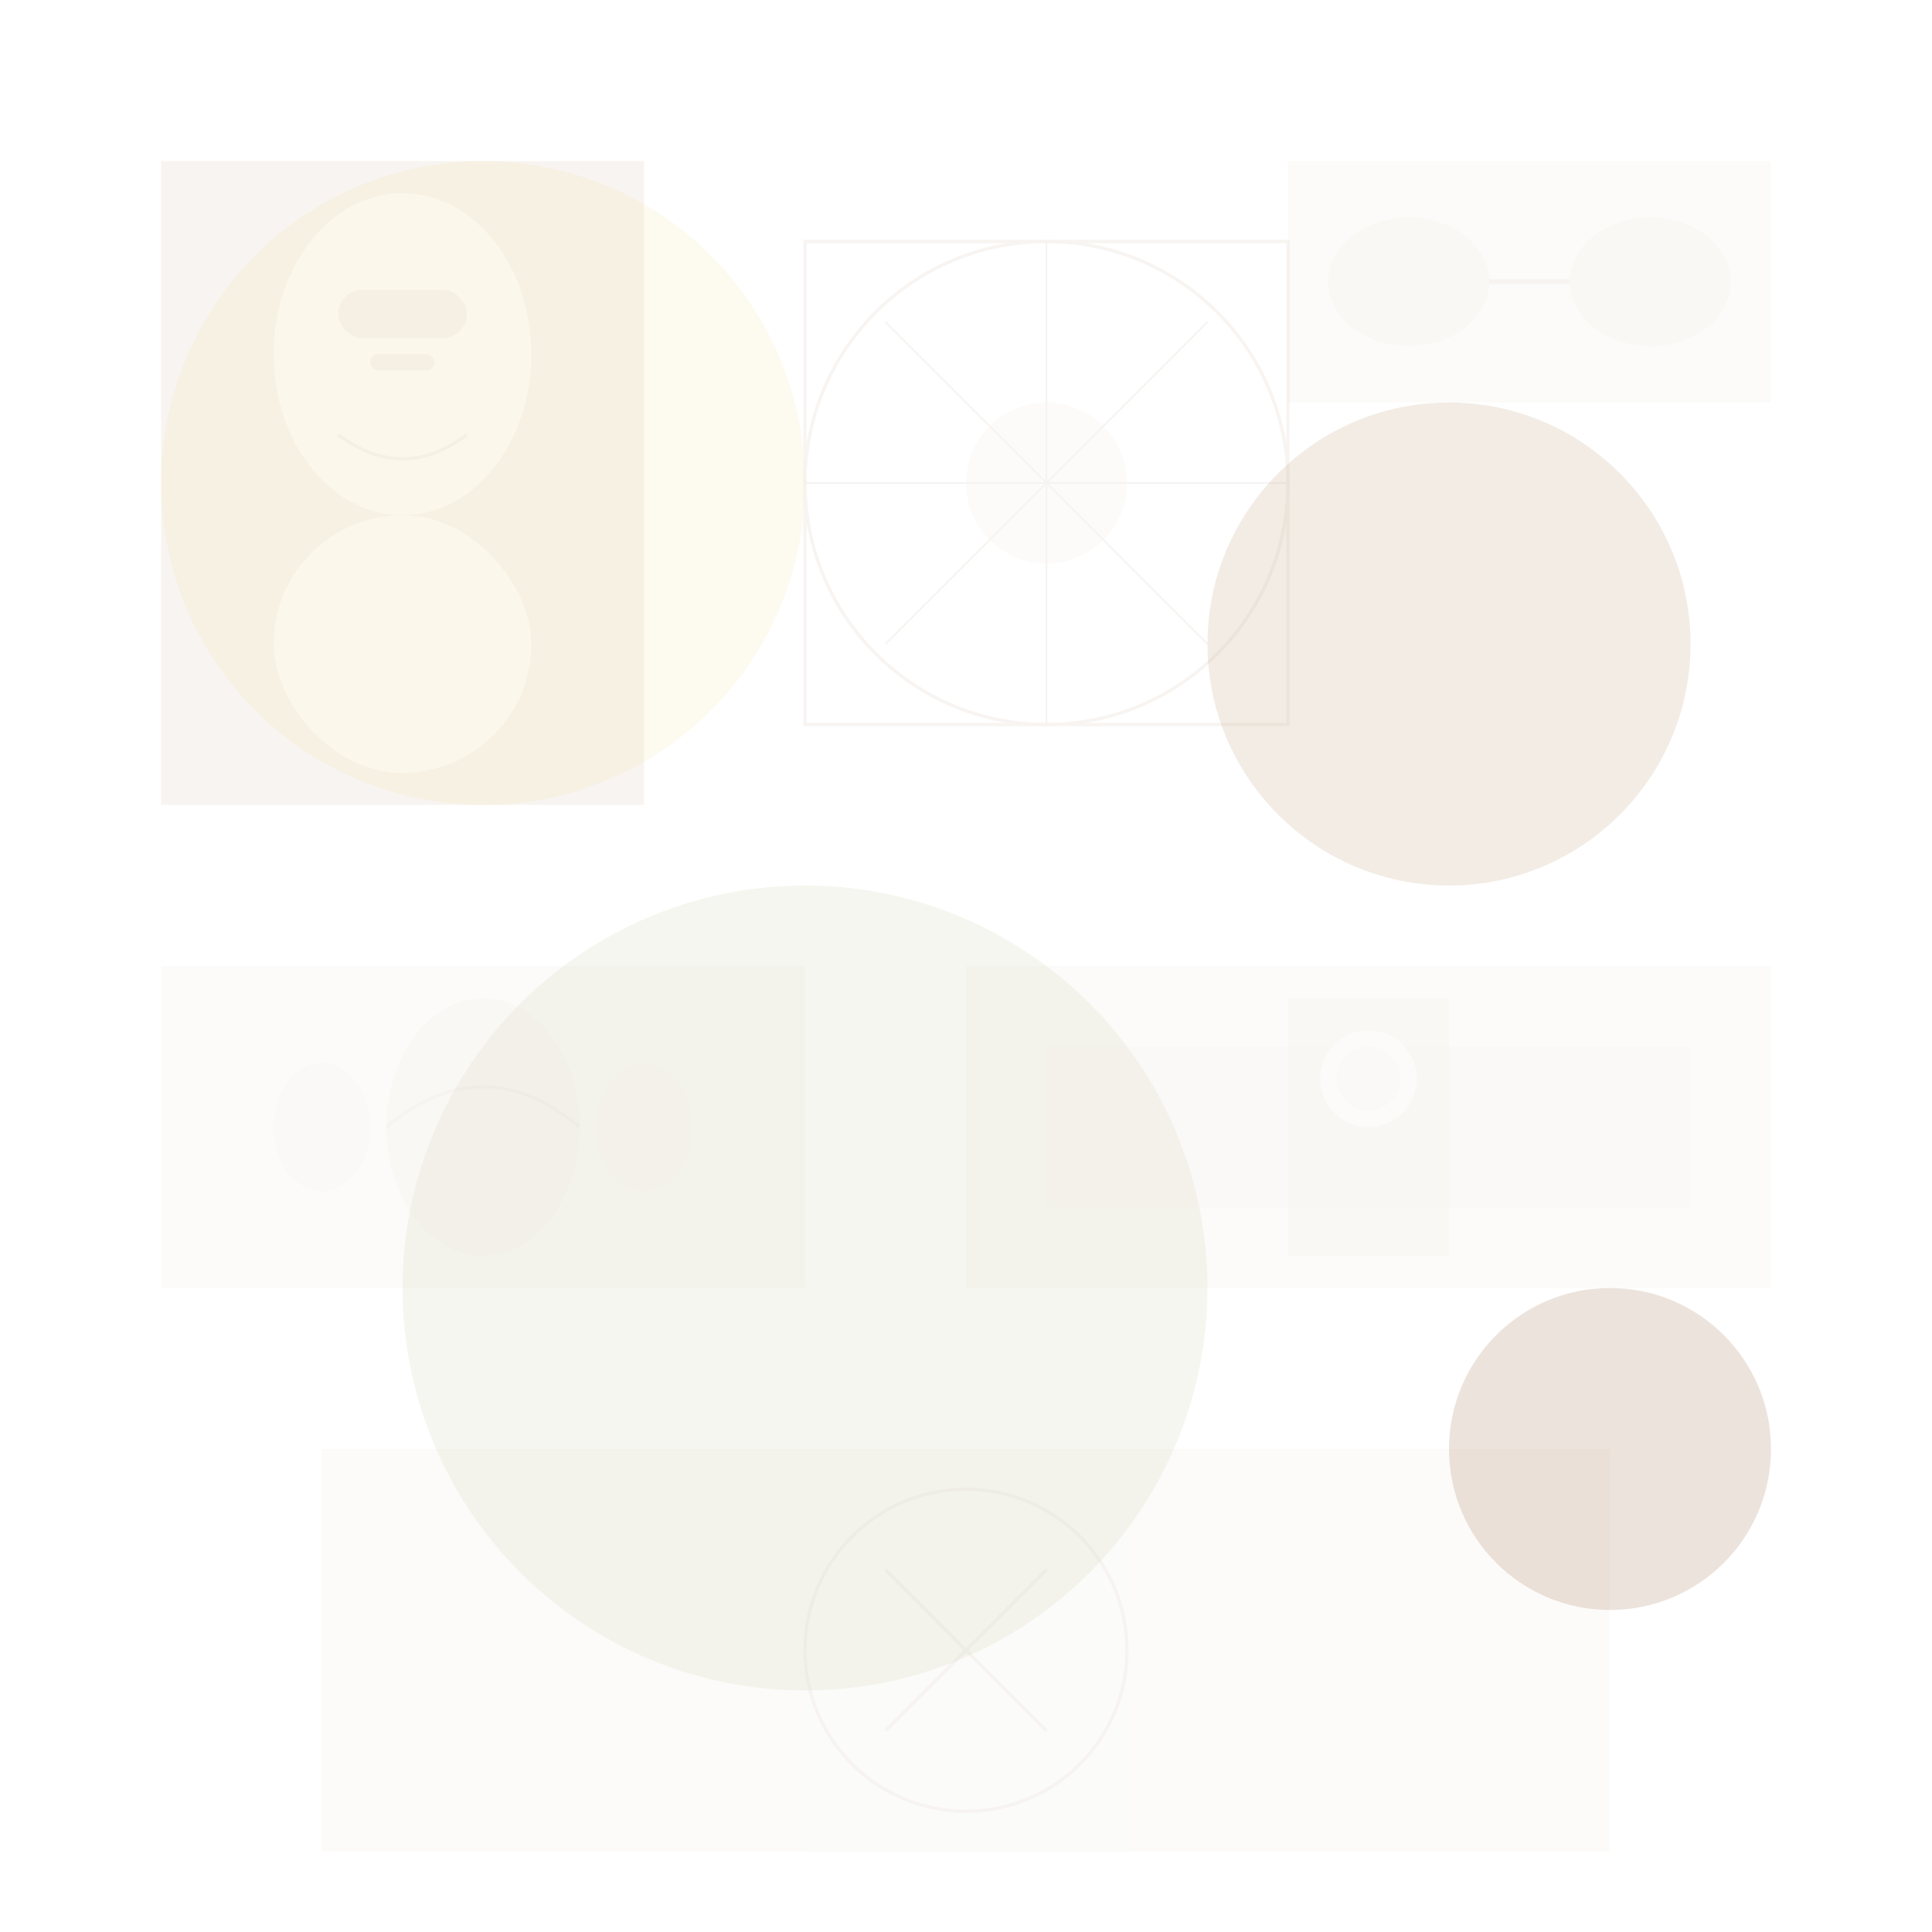 <svg xmlns="http://www.w3.org/2000/svg" width="1200" height="1200" viewBox="0 0 1200 1200">
  <defs>
    <filter id="sepia">
      <feColorMatrix type="matrix" values="0.393 0.769 0.189 0 0 0.349 0.686 0.168 0 0 0.272 0.534 0.131 0 0 0 0 0 1 0" />
    </filter>
    <filter id="soft-light">
      <feGaussianBlur stdDeviation="5" />
      <feComponentTransfer>
        <feFuncA type="linear" slope="0.05" />
      </feComponentTransfer>
    </filter>
  </defs>
  
  <!-- Mona Lisa -->
  <g transform="translate(100, 100)" opacity="0.08" filter="url(#sepia)">
    <rect x="0" y="0" width="300" height="400" fill="#A47551" />
    <ellipse cx="150" cy="120" rx="80" ry="100" fill="#D6D2B8" />
    <rect x="110" y="80" width="80" height="30" rx="15" fill="#8D6748" />
    <rect x="130" y="120" width="40" height="10" rx="5" fill="#8D6748" />
    <path d="M110,170 Q150,200 190,170" fill="none" stroke="#8D6748" stroke-width="2" />
    <rect x="70" y="220" width="160" height="160" rx="80" fill="#D6D2B8" />
  </g>
  
  <!-- Vitruvian Man -->
  <g transform="translate(500, 150)" opacity="0.08" filter="url(#sepia)">
    <circle cx="150" cy="150" r="150" fill="none" stroke="#A47551" stroke-width="2" />
    <rect x="0" y="0" width="300" height="300" fill="none" stroke="#A47551" stroke-width="2" />
    <circle cx="150" cy="150" r="50" fill="#D6D2B8" />
    <line x1="0" y1="150" x2="300" y2="150" stroke="#8D6748" stroke-width="1" />
    <line x1="150" y1="0" x2="150" y2="300" stroke="#8D6748" stroke-width="1" />
    <line x1="50" y1="50" x2="250" y2="250" stroke="#8D6748" stroke-width="1" />
    <line x1="250" y1="50" x2="50" y2="250" stroke="#8D6748" stroke-width="1" />
  </g>
  
  <!-- The Creation of Adam -->
  <g transform="translate(800, 100)" opacity="0.08" filter="url(#sepia)">
    <rect x="0" y="0" width="300" height="150" fill="#D6D2B8" />
    <ellipse cx="75" cy="75" rx="50" ry="40" fill="#A47551" opacity="0.5" />
    <ellipse cx="225" cy="75" rx="50" ry="40" fill="#A47551" opacity="0.5" />
    <line x1="125" y1="75" x2="175" y2="75" stroke="#8D6748" stroke-width="3" />
  </g>
  
  <!-- The Birth of Venus -->
  <g transform="translate(100, 600)" opacity="0.08" filter="url(#sepia)">
    <rect x="0" y="0" width="400" height="200" fill="#D6D2B8" />
    <ellipse cx="200" cy="100" rx="60" ry="80" fill="#A47551" opacity="0.5" />
    <path d="M140,100 Q200,50 260,100" fill="none" stroke="#8D6748" stroke-width="2" />
    <ellipse cx="100" cy="100" rx="30" ry="40" fill="#A47551" opacity="0.3" />
    <ellipse cx="300" cy="100" rx="30" ry="40" fill="#A47551" opacity="0.3" />
  </g>
  
  <!-- The Last Supper -->
  <g transform="translate(600, 600)" opacity="0.08" filter="url(#sepia)">
    <rect x="0" y="0" width="500" height="200" fill="#D6D2B8" />
    <rect x="50" y="50" width="400" height="100" fill="#A47551" opacity="0.3" />
    <rect x="200" y="20" width="100" height="160" fill="#A47551" opacity="0.5" />
    <circle cx="250" cy="70" r="30" fill="#D6D2B8" />
    <circle cx="250" cy="70" r="20" fill="#A47551" opacity="0.3" />
  </g>
  
  <!-- School of Athens -->
  <g transform="translate(200, 900)" opacity="0.08" filter="url(#sepia)">
    <rect x="0" y="0" width="800" height="250" fill="#D6D2B8" />
    <rect x="300" y="0" width="200" height="250" fill="#A47551" opacity="0.1" />
    <circle cx="400" cy="125" r="100" fill="none" stroke="#8D6748" stroke-width="2" />
    <line x1="350" y1="75" x2="450" y2="175" stroke="#8D6748" stroke-width="2" />
    <line x1="450" y1="75" x2="350" y2="175" stroke="#8D6748" stroke-width="2" />
  </g>
  
  <!-- Additional decorative elements -->
  <g filter="url(#soft-light)">
    <circle cx="300" cy="300" r="200" fill="#F6E7B3" opacity="0.2" />
    <circle cx="900" cy="400" r="150" fill="#BFA181" opacity="0.2" />
    <circle cx="500" cy="800" r="250" fill="#D6D2B8" opacity="0.2" />
    <circle cx="1000" cy="900" r="100" fill="#A47551" opacity="0.2" />
  </g>
</svg> 